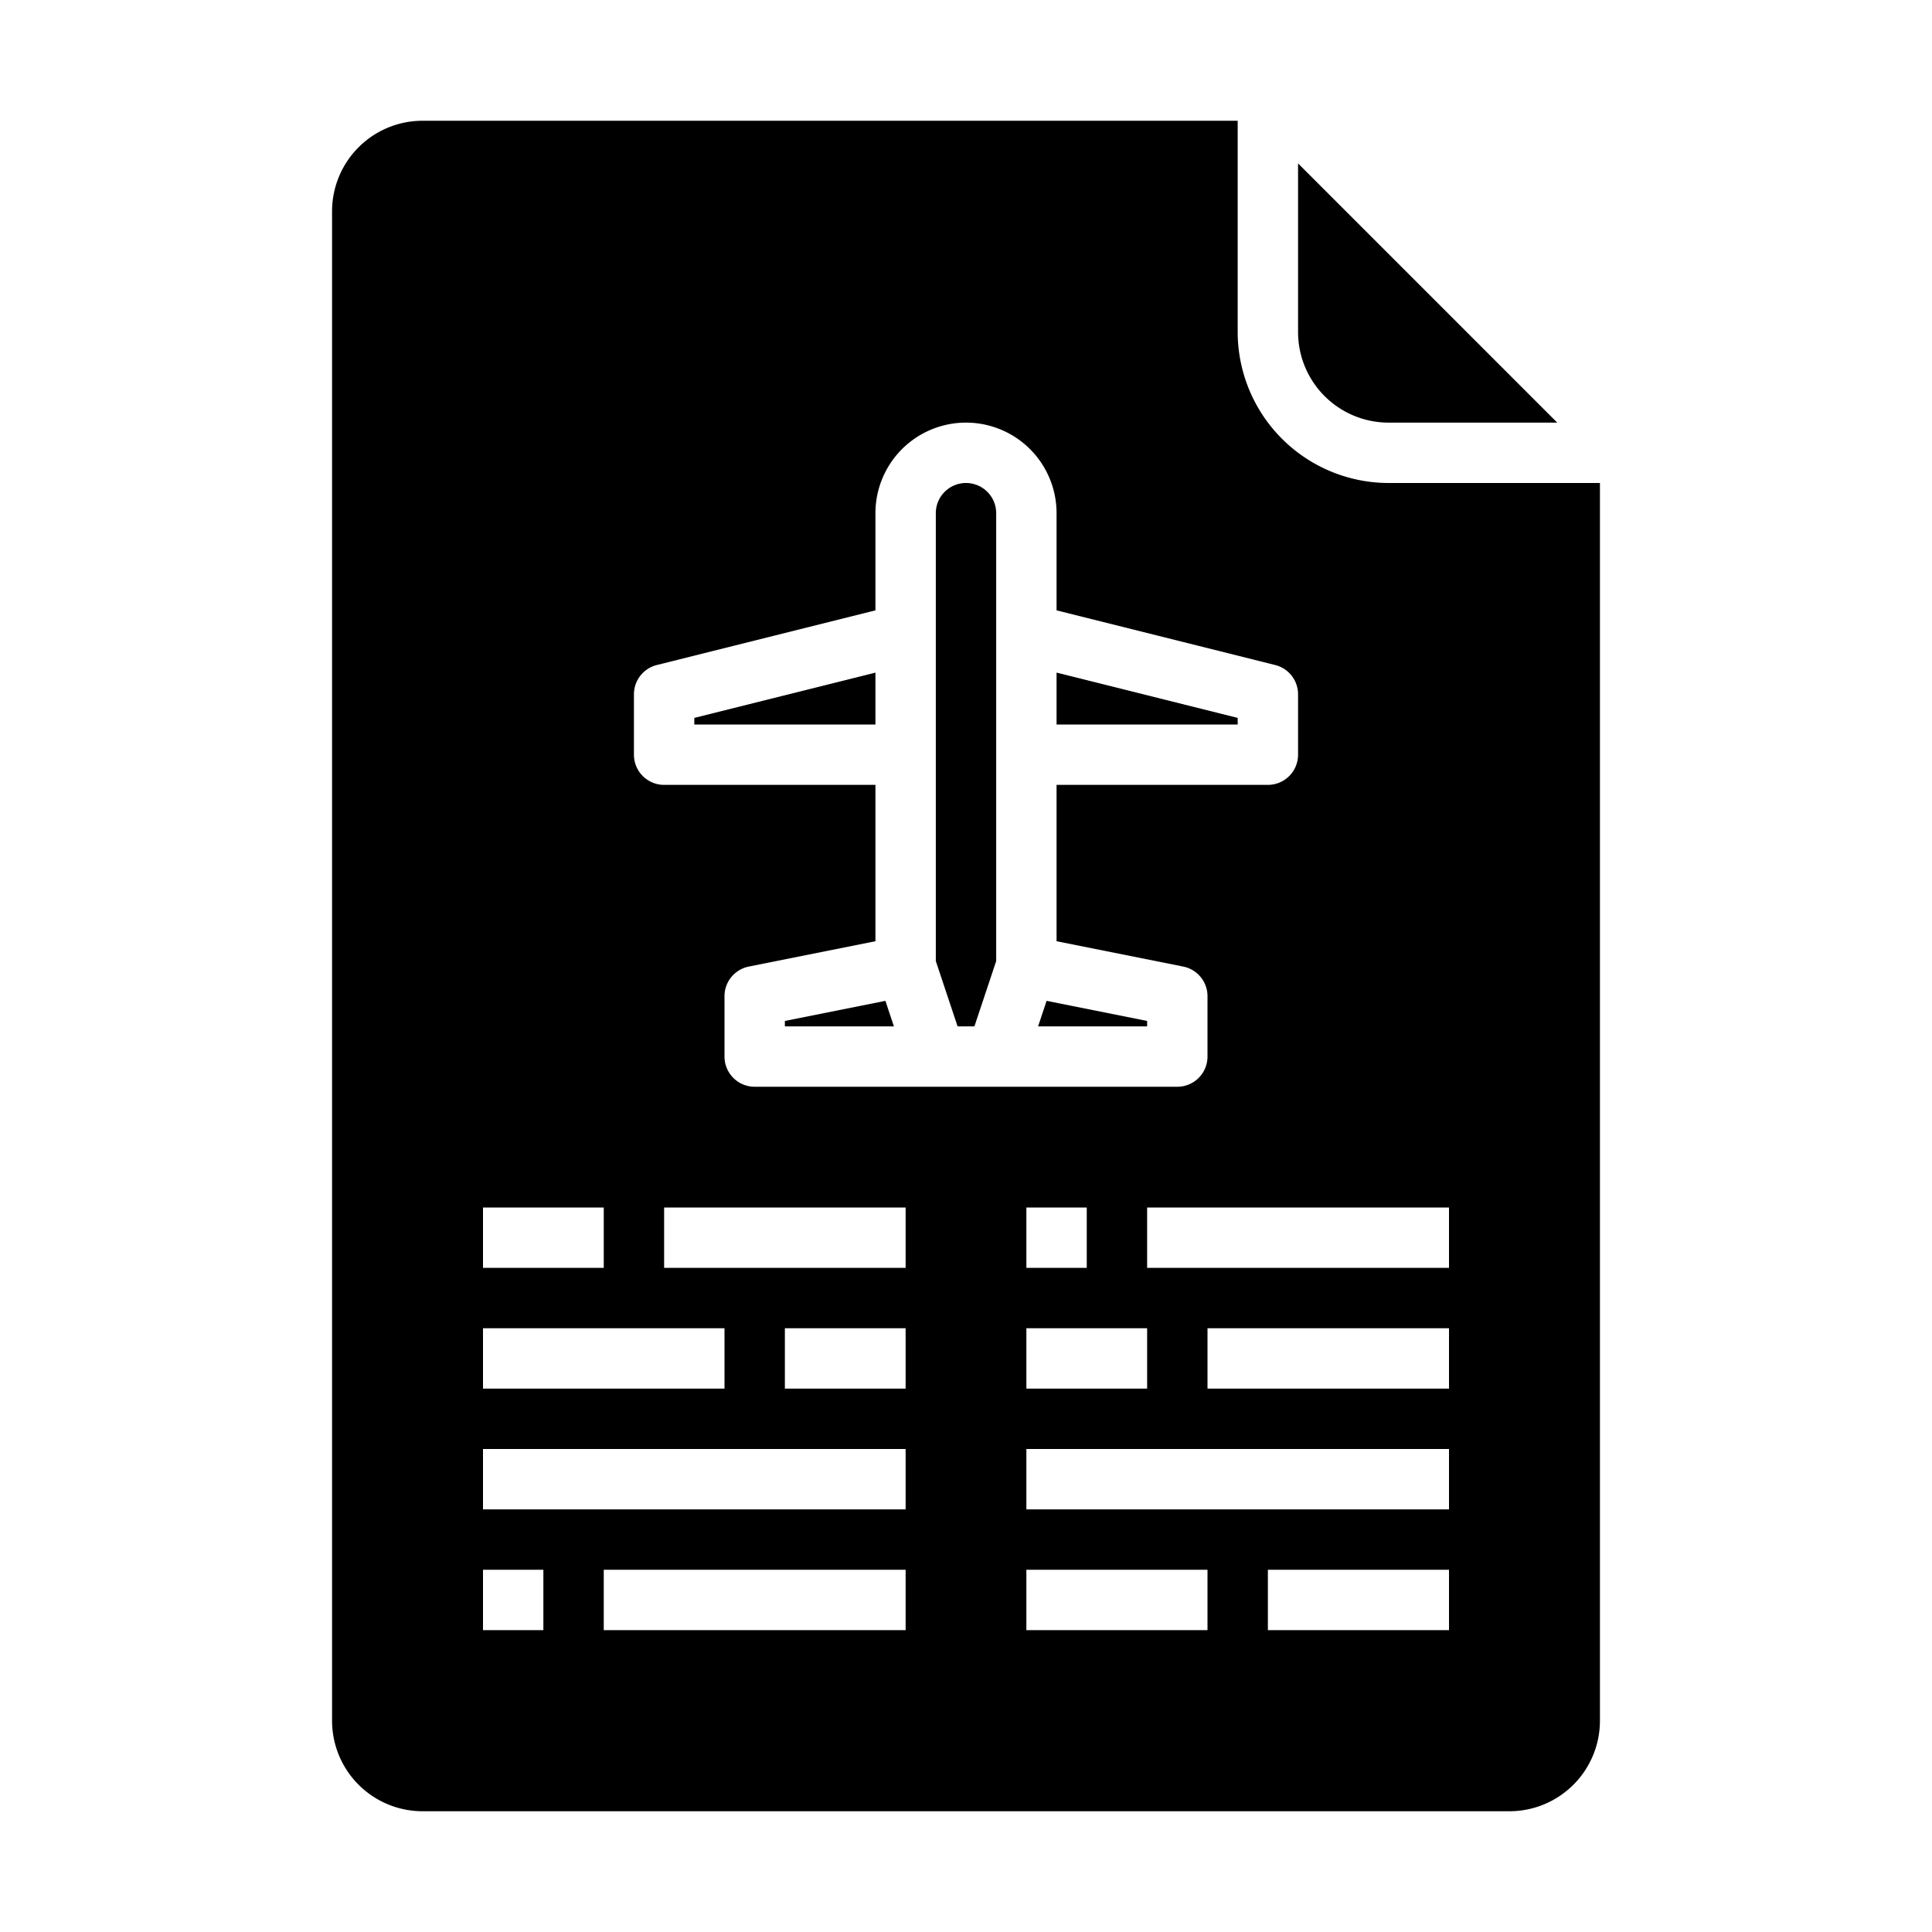 <svg xmlns="http://www.w3.org/2000/svg" viewBox="0 0 64 64" x="0px" y="0px"><g><path d="M32.279,34,33,31.837V17a1,1,0,0,0-2,0V31.837L31.721,34Z"></path><polygon points="26 34 29.612 34 29.33 33.154 26 33.82 26 34"></polygon><polygon points="38 33.82 34.67 33.154 34.388 34 38 34 38 33.82"></polygon><polygon points="29 22.281 23 23.781 23 24 29 24 29 22.281"></polygon><path d="M51.586,14,43,5.414V11a3,3,0,0,0,3,3Z"></path><polygon points="41 23.781 35 22.281 35 24 41 24 41 23.781"></polygon><path d="M53,16H46a5.006,5.006,0,0,1-5-5V4H14a3,3,0,0,0-3,3V57a3,3,0,0,0,3,3H50a3,3,0,0,0,3-3ZM21,23a1,1,0,0,1,.757-.97L29,20.219V17a3,3,0,0,1,6,0v3.219l7.243,1.811A1,1,0,0,1,43,23v2a1,1,0,0,1-1,1H35v5.18l4.2.84A1,1,0,0,1,40,33v2a1,1,0,0,1-1,1H25a1,1,0,0,1-1-1V33a1,1,0,0,1,.8-.98l4.2-.84V26H22a1,1,0,0,1-1-1ZM38,44v2H34V44Zm-4-2V40h2v2ZM16,40h4v2H16Zm0,4h8v2H16Zm2,10H16V52h2Zm12,0H20V52H30Zm0-4H16V48H30Zm0-4H26V44h4Zm0-4H22V40h8ZM40,54H34V52h6Zm8,0H42V52h6Zm0-4H34V48H48Zm0-4H40V44h8Zm0-4H38V40H48Z"></path></g></svg>